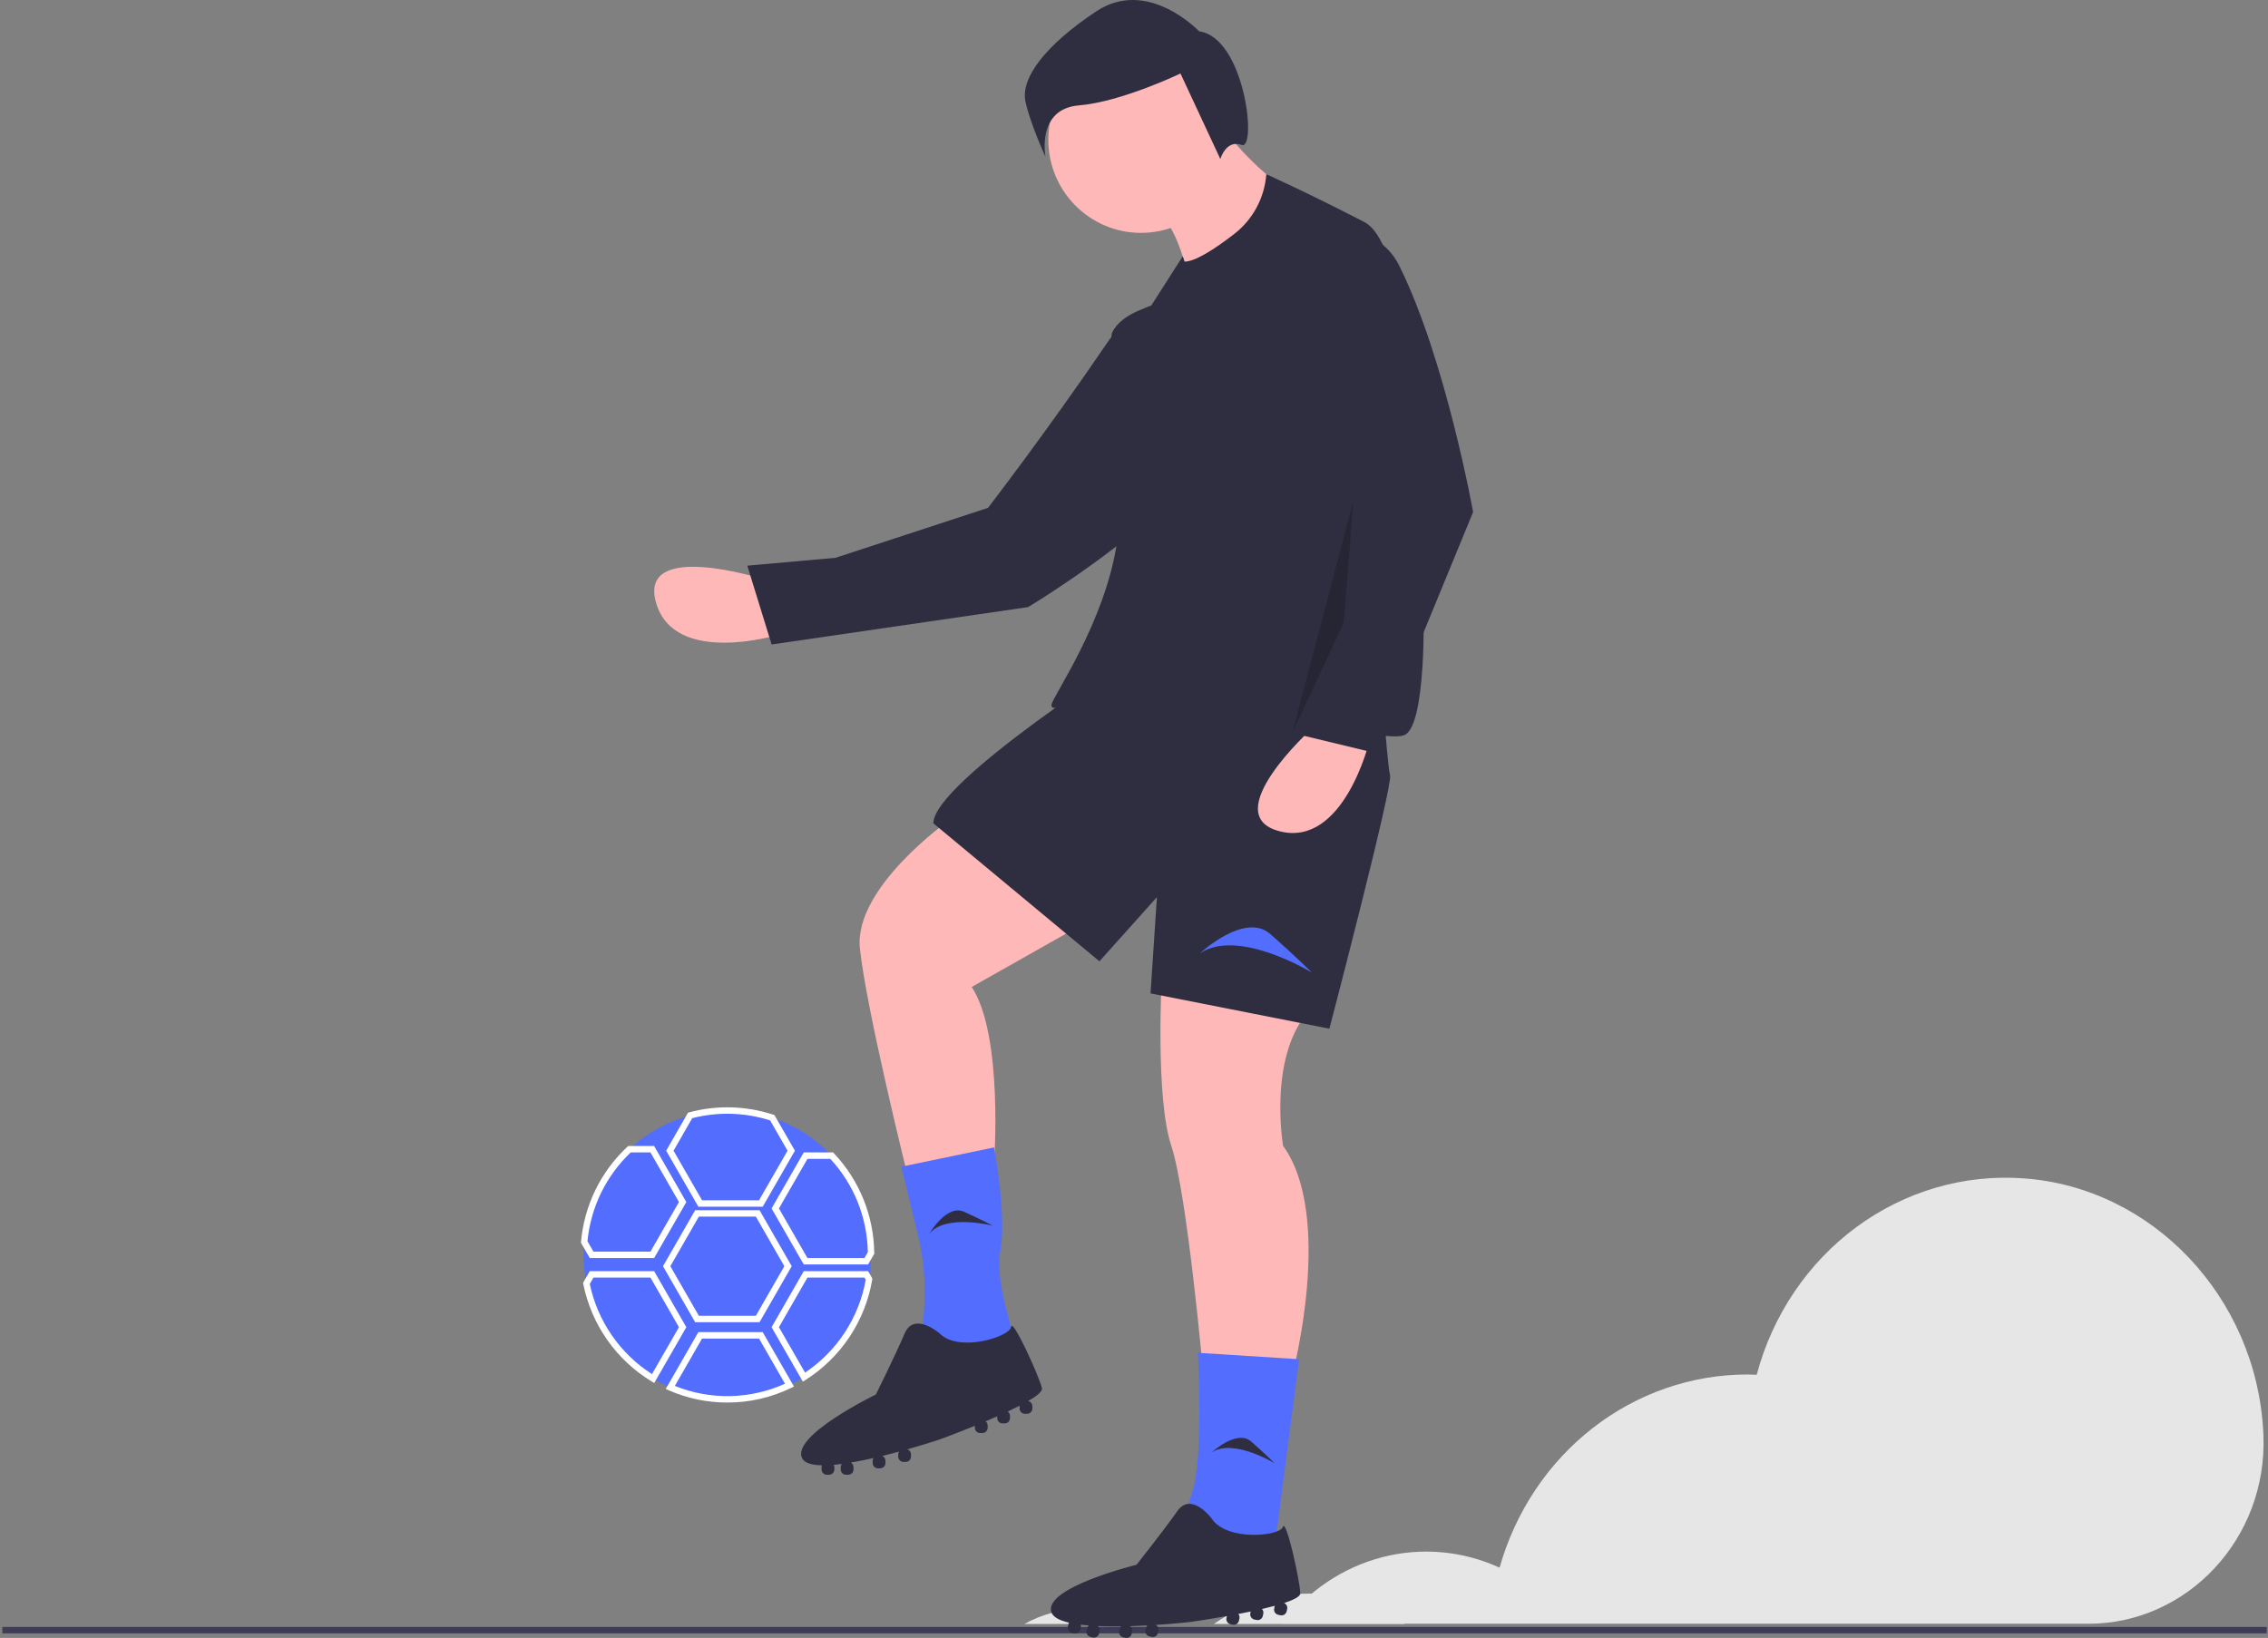 <svg width="706" height="510" viewBox="0 0 706 510" fill="none" xmlns="http://www.w3.org/2000/svg">
<rect x="0" y="0" width="706" height="510" fill="#808080" stroke="none"/>
<g id="Soccer">
<g id="dust">
<path id="Vector" d="M337.071 500.919C330.707 500.913 324.448 502.539 318.884 505.642H355.211C349.664 502.54 343.419 500.914 337.071 500.919V500.919Z" fill="#E6E6E6"/>
<path id="Vector_2" d="M407.564 496.196C396.935 496.183 386.563 499.484 377.877 505.642H437.211C428.537 499.491 418.18 496.191 407.564 496.196V496.196Z" fill="#E6E6E6"/>
<path id="Vector_3" d="M704.522 445.699C702.307 403.866 670.048 369.758 629.93 366.899C611.437 365.545 593.064 370.893 577.921 382.036C562.779 393.179 551.799 409.433 546.84 428.045C545.866 428.008 544.894 427.968 543.911 427.968C526.548 427.971 509.653 433.832 495.753 444.673C481.853 455.514 471.696 470.753 466.801 488.11C455.295 482.843 442.438 481.7 430.242 484.861C418.047 488.022 407.202 495.307 399.406 505.577H650.098C680.897 505.577 705.834 478.997 704.578 446.934C704.562 446.523 704.543 446.111 704.522 445.699Z" fill="#E6E6E6"/>
</g>
<path id="ground" d="M705.618 506.576H0.733V508.574H705.618V506.576Z" fill="#3F3D56"/>
<g id="leftside">
<path id="leftside_2" d="M361.626 304.81C361.626 304.81 359.638 341.779 364.609 356.767C369.58 371.754 374.551 427.707 374.551 427.707H402.388C402.388 427.707 415.313 378.748 399.406 356.767C399.406 356.767 394.435 327.791 408.353 313.803L361.626 304.81Z" fill="#FFB8B8"/>
<path id="leftside_3" d="M404.377 423.211L372.881 421.213C372.881 421.213 374.789 454.185 370.972 465.176C367.154 476.167 369.063 480.163 369.063 480.163L396.741 482.162L404.377 423.211Z" fill="#536DFE"/>
<path id="leftside_4" d="M404.764 496.084C404.621 491.967 400.302 472.514 399.33 475.44C398.357 478.366 381.763 479.919 377.173 472.805C377.173 472.805 370.845 464.298 366.477 470.514C362.109 476.729 353.788 487.206 353.788 487.206C353.788 487.206 324.839 494.284 327.278 501.958C327.771 503.51 329.827 504.561 332.791 505.249C332.683 505.415 332.606 505.6 332.563 505.793L332.417 506.486C332.326 506.912 332.408 507.358 332.644 507.723C332.88 508.089 333.251 508.346 333.676 508.437L334.365 508.585C334.789 508.676 335.232 508.593 335.596 508.356C335.96 508.119 336.215 507.746 336.306 507.319L336.453 506.627C336.504 506.377 336.496 506.119 336.43 505.873C337.24 505.973 338.085 506.057 338.957 506.127C338.672 506.36 338.475 506.683 338.397 507.043L338.251 507.736C338.16 508.162 338.242 508.608 338.478 508.973C338.714 509.339 339.085 509.596 339.51 509.687L340.199 509.835C340.623 509.925 341.066 509.843 341.43 509.606C341.794 509.369 342.049 508.996 342.14 508.569L342.287 507.877C342.347 507.59 342.329 507.293 342.236 507.015C342.143 506.738 341.977 506.491 341.756 506.299C344.074 506.403 346.511 506.427 348.946 506.395C348.741 506.611 348.599 506.88 348.535 507.172L348.389 507.865C348.298 508.291 348.38 508.737 348.616 509.102C348.852 509.468 349.223 509.725 349.648 509.816L350.337 509.963C350.761 510.054 351.204 509.972 351.568 509.735C351.932 509.498 352.187 509.125 352.278 508.698L352.425 508.006C352.49 507.695 352.465 507.371 352.351 507.075C352.238 506.778 352.041 506.521 351.785 506.334C353.617 506.281 355.419 506.202 357.138 506.109C356.933 506.325 356.792 506.593 356.729 506.885L356.582 507.577C356.491 508.004 356.573 508.449 356.809 508.815C357.045 509.181 357.416 509.437 357.841 509.528L358.53 509.676C358.954 509.767 359.397 509.684 359.761 509.447C360.125 509.21 360.381 508.837 360.471 508.41L360.618 507.718C360.69 507.376 360.651 507.019 360.507 506.701C360.363 506.383 360.121 506.119 359.817 505.949C365.87 505.556 370.332 505.053 370.332 505.053C370.332 505.053 375.545 504.32 381.91 503.186L381.784 503.782C381.693 504.209 381.775 504.654 382.011 505.02C382.247 505.386 382.618 505.642 383.043 505.733L383.732 505.881C384.156 505.972 384.599 505.89 384.963 505.652C385.327 505.415 385.583 505.042 385.673 504.616L385.82 503.923C385.871 503.679 385.866 503.427 385.805 503.185C385.744 502.943 385.629 502.719 385.469 502.529C386.75 502.284 388.045 502.027 389.329 501.759L389.212 502.309C389.122 502.735 389.203 503.181 389.439 503.547C389.676 503.912 390.047 504.169 390.471 504.26L391.16 504.408C391.584 504.499 392.027 504.416 392.391 504.179C392.755 503.942 393.011 503.569 393.101 503.142L393.248 502.45C393.303 502.191 393.295 501.923 393.224 501.668C393.153 501.413 393.023 501.18 392.843 500.987C394.238 500.664 395.586 500.331 396.836 499.99C396.82 500.041 396.798 500.09 396.787 500.143L396.64 500.836C396.55 501.262 396.632 501.707 396.868 502.073C397.104 502.439 397.475 502.696 397.899 502.787L398.588 502.934C399.013 503.025 399.456 502.943 399.82 502.706C400.184 502.468 400.439 502.095 400.53 501.669L400.677 500.976C400.755 500.606 400.704 500.219 400.531 499.882C400.359 499.545 400.076 499.278 399.73 499.126C402.786 498.122 404.799 497.082 404.764 496.084Z" fill="#2F2E41"/>
<path id="leftside_5" d="M377.172 452.235C377.172 452.235 385.017 444.914 389.5 448.856C393.983 452.798 396.785 455.614 396.785 455.614C396.785 455.614 383.896 447.73 377.172 452.235Z" fill="#2F2E41"/>
</g>
<g id="rightside">
<path id="Vector_4" d="M236.699 180.088C236.699 180.088 198.388 168.095 204.27 187.827C210.151 207.559 242.42 197.592 242.42 197.592L236.699 180.088Z" fill="#FFB8B8"/>
<path id="Vector_5" d="M383.147 106.025C383.147 106.025 363.513 79.061 344.438 107.053C325.325 135.1 307.555 158.125 307.555 158.125L260.087 173.68L232.625 176.129L240.19 200.666L320.037 189.025C320.037 189.025 408.932 135.955 383.147 106.025Z" fill="#2F2E41"/>
<path id="Vector_6" d="M295.512 255.352C295.512 255.352 265.686 276.334 267.675 295.318C269.663 314.302 282.588 366.259 282.588 366.259L309.431 362.262C309.431 362.262 312.414 322.295 302.472 307.308L350.193 280.331L295.512 255.352Z" fill="#FFB8B8"/>
<path id="Vector_7" d="M355.164 202.396C355.164 202.396 290.541 243.362 290.541 256.351L342.239 299.315L360.135 279.331L358.147 309.306L413.822 320.297C413.822 320.297 433.705 244.361 432.711 241.363C431.717 238.366 428.734 194.403 428.734 194.403L355.164 202.396Z" fill="#2F2E41"/>
<path id="Vector_8" d="M309.431 357.266L280.599 363.261L285.722 384.426C288.243 394.843 288.53 405.68 286.564 416.217V416.217C286.564 416.217 316.39 424.21 316.39 420.214C316.39 416.217 309.431 400.23 311.419 389.239C313.408 378.249 309.431 357.266 309.431 357.266Z" fill="#536DFE"/>
<path id="Vector_9" d="M324.344 432.204C323.35 428.207 315.089 410.086 314.746 413.152C314.402 416.217 298.495 421.213 292.53 415.218C292.53 415.218 284.576 408.224 281.593 415.218C278.611 422.212 272.646 434.202 272.646 434.202C272.646 434.202 245.802 447.191 249.779 454.185C250.583 455.6 252.812 456.196 255.854 456.249C255.783 456.434 255.746 456.63 255.744 456.829V457.537C255.744 457.973 255.917 458.391 256.224 458.699C256.53 459.008 256.947 459.181 257.38 459.181H258.085C258.519 459.181 258.935 459.008 259.242 458.699C259.549 458.391 259.721 457.973 259.721 457.537V456.829C259.72 456.574 259.658 456.322 259.542 456.096C260.356 456.024 261.199 455.929 262.066 455.815C261.837 456.102 261.711 456.46 261.71 456.829V457.537C261.71 457.973 261.882 458.391 262.189 458.699C262.496 459.008 262.912 459.181 263.346 459.181H264.05C264.484 459.181 264.9 459.008 265.207 458.699C265.514 458.391 265.686 457.973 265.686 457.537V456.829C265.686 456.536 265.607 456.248 265.458 455.997C265.309 455.745 265.096 455.538 264.84 455.397C267.128 455.013 269.517 454.525 271.892 453.984C271.736 454.238 271.653 454.531 271.651 454.83V455.538C271.651 455.974 271.824 456.393 272.131 456.701C272.438 457.009 272.854 457.183 273.288 457.183H273.992C274.426 457.183 274.842 457.009 275.149 456.701C275.456 456.393 275.628 455.974 275.628 455.538V454.83C275.628 454.512 275.536 454.201 275.363 453.935C275.191 453.669 274.945 453.458 274.656 453.33C276.437 452.893 278.183 452.438 279.844 451.987C279.689 452.241 279.606 452.534 279.605 452.832V453.54C279.605 453.976 279.777 454.394 280.084 454.703C280.391 455.011 280.807 455.184 281.241 455.184H281.946C282.38 455.184 282.796 455.011 283.103 454.703C283.409 454.394 283.582 453.976 283.582 453.54V452.832C283.581 452.482 283.469 452.142 283.262 451.861C283.055 451.58 282.764 451.373 282.431 451.27C288.27 449.617 292.53 448.19 292.53 448.19C292.53 448.19 297.476 446.381 303.466 443.937V444.547C303.466 444.984 303.638 445.402 303.945 445.71C304.252 446.019 304.668 446.192 305.102 446.192H305.806C306.24 446.192 306.657 446.019 306.963 445.71C307.27 445.402 307.443 444.984 307.443 444.547V443.839C307.442 443.59 307.385 443.344 307.275 443.121C307.165 442.897 307.006 442.702 306.81 442.549C308.012 442.041 309.225 441.519 310.425 440.988V441.55C310.425 441.986 310.597 442.404 310.904 442.713C311.211 443.021 311.627 443.194 312.061 443.194H312.766C313.2 443.194 313.616 443.021 313.923 442.713C314.23 442.404 314.402 441.986 314.402 441.55V440.842C314.402 440.577 314.338 440.317 314.216 440.083C314.094 439.848 313.918 439.647 313.702 439.496C314.999 438.888 316.248 438.28 317.401 437.685C317.395 437.738 317.384 437.79 317.384 437.844V438.552C317.385 438.989 317.557 439.407 317.864 439.715C318.171 440.024 318.587 440.197 319.021 440.197H319.725C320.159 440.197 320.575 440.024 320.882 439.715C321.189 439.407 321.361 438.989 321.361 438.552V437.844C321.361 437.465 321.231 437.098 320.992 436.804C320.754 436.511 320.422 436.309 320.052 436.233C322.832 434.611 324.585 433.172 324.344 432.204Z" fill="#2F2E41"/>
<path id="Vector_10" d="M355.164 72.505C371.087 72.505 383.996 59.532 383.996 43.529C383.996 27.526 371.087 14.553 355.164 14.553C339.241 14.553 326.332 27.526 326.332 43.529C326.332 59.532 339.241 72.505 355.164 72.505Z" fill="#FFB8B8"/>
<path id="Vector_11" d="M381.013 40.531C381.013 40.531 396.92 60.515 404.874 59.515L370.077 86.493C370.077 86.493 366.1 69.507 361.129 67.509C356.158 65.51 381.013 40.531 381.013 40.531Z" fill="#FFB8B8"/>
<path id="Vector_12" d="M443.15 188.907C443.15 188.907 443.148 78.653 424.745 69.156C406.352 59.663 394.185 54.246 394.185 54.246C393.915 57.864 392.892 61.384 391.182 64.579C389.473 67.775 387.116 70.575 384.263 72.797C378.165 77.529 372.089 81.453 368.695 81.465L368.586 80.997L368.172 79.81L358.147 95.485C358.147 95.485 349.199 97.484 346.216 103.479C344.603 106.722 352.212 139.372 347.707 168.924C343.886 193.997 327.783 216.63 327.326 219.382C326.555 224.033 346.127 211.846 354.941 206.149C355.071 206.295 355.164 206.392 355.164 206.392C355.164 206.392 350.193 208.391 360.135 205.393C365.768 203.695 373.633 203.601 379.395 203.838C379.388 205.574 379.428 206.953 379.522 207.891C380.516 217.883 430.226 231.871 437.185 228.874C444.144 225.876 443.15 188.907 443.15 188.907Z" fill="#2F2E41"/>
<path id="Vector_13" d="M408.353 226.875C408.353 226.875 378.528 253.853 398.411 258.849C418.295 263.844 426.249 230.872 426.249 230.872L408.353 226.875Z" fill="#FFB8B8"/>
<path id="Vector_14" d="M373.557 296.817C373.557 296.817 387.475 283.828 395.429 290.822C403.382 297.816 408.353 302.812 408.353 302.812C408.353 302.812 385.487 288.824 373.557 296.817Z" fill="#536DFE"/>
<path id="Vector_15" d="M289.282 384.138C289.282 384.138 294.667 374.839 300.098 377.299C305.528 379.759 309.024 381.634 309.024 381.634C309.024 381.634 294.41 377.86 289.282 384.138Z" fill="#2F2E41"/>
<path id="Vector_16" d="M435.638 82.865C425.783 62.955 395.796 73.814 400.669 95.505C400.741 95.828 400.817 96.155 400.897 96.484C406.033 117.017 414.425 136.585 425.752 154.436L414.816 203.395L402.885 228.374L427.74 234.369L458.56 159.432C458.56 159.432 450.059 111.998 435.638 82.865Z" fill="#2F2E41"/>
<path id="Vector_17" opacity="0.2" d="M421.278 155.934L402.388 227.874L418.295 193.903L421.278 155.934Z" fill="black"/>
<path id="Vector_18" d="M373.271 9.753C373.271 9.753 357.334 -7.109 341.292 3.51C325.251 14.129 317.641 24.445 319.214 31.628C320.787 38.81 325.442 48.801 325.442 48.801C325.442 48.801 322.549 33.92 335.831 32.819C349.114 31.718 367.466 22.884 367.466 22.884L379.879 49.526C379.879 49.526 381.634 43.352 386.499 45.123C391.364 46.893 387.593 11.728 373.271 9.753Z" fill="#2F2E41"/>
</g>
<g id="soccerball">
<path id="Vector_19" d="M271.154 390.738C271.153 393.269 270.944 395.796 270.528 398.292V398.302C269.386 405.017 266.742 411.383 262.794 416.92C258.846 422.458 253.698 427.022 247.739 430.267C241.78 433.513 235.165 435.356 228.393 435.657C221.621 435.957 214.87 434.708 208.649 432.004H208.639C206.799 431.205 205.015 430.281 203.3 429.236C197.987 426.012 193.399 421.714 189.825 416.614C186.252 411.515 183.772 405.724 182.542 399.611C181.965 396.689 181.675 393.717 181.677 390.738C181.677 389.379 181.736 388.03 181.856 386.702V386.692C182.887 375.218 188.262 364.58 196.87 356.973C205.479 349.366 216.664 345.37 228.119 345.81C239.573 346.249 250.423 351.091 258.429 359.336C266.435 367.581 270.987 378.6 271.144 390.119V390.129C271.154 390.339 271.154 390.528 271.154 390.738Z" fill="#536DFE"/>
<path id="Vector_20" d="M237.428 375.72H217.391L207.372 358.285L214.168 346.447L214.565 346.34C223.168 344.03 232.254 344.285 240.715 347.075L241.075 347.195L247.448 358.285L237.428 375.72ZM218.539 373.722H236.281L245.151 358.285L239.734 348.855C231.872 346.35 223.468 346.11 215.477 348.164L209.668 358.285L218.539 373.722Z" fill="white"/>
<path id="Vector_21" d="M236.434 411.691H216.397L206.378 394.252L216.397 376.812H236.434L246.453 394.252L236.434 411.691ZM217.544 409.693H235.287L244.157 394.252L235.287 378.811H217.545L208.674 394.252L217.544 409.693Z" fill="white"/>
<path id="Vector_22" d="M226.416 436.7C220.167 436.712 213.983 435.425 208.253 432.92L207.231 432.474L217.391 414.778H237.428L247.16 431.719L246.193 432.185C240.025 435.172 233.263 436.716 226.416 436.7V436.7ZM210.074 431.52C215.54 433.731 221.394 434.81 227.286 434.693C233.177 434.576 238.984 433.265 244.359 430.839L236.281 416.776H218.539L210.074 431.52Z" fill="white"/>
<path id="Vector_23" d="M270.237 393.705H250.2L240.18 376.27L250.199 358.824H259.323L259.617 359.136C267.53 367.502 272.002 378.565 272.139 390.106V390.396L270.237 393.705ZM251.347 391.707H269.089L270.147 389.868C269.955 379.069 265.794 368.723 258.466 360.823H251.348L242.477 376.27L251.347 391.707Z" fill="white"/>
<path id="Vector_24" d="M249.923 430.187L240.18 413.239L250.199 395.794H270.236L271.522 398.022L271.508 398.469C270.422 404.832 268.017 410.894 264.449 416.263C260.881 421.631 256.23 426.186 250.798 429.631L249.923 430.187ZM242.477 413.239L250.604 427.375C255.528 424.088 259.739 419.833 262.984 414.868C266.229 409.902 268.442 404.328 269.488 398.481L269.09 397.792H251.348L242.477 413.239Z" fill="white"/>
<path id="Vector_25" d="M203.654 430.618L202.786 430.091C197.357 426.793 192.668 422.399 189.015 417.186C185.363 411.973 182.827 406.055 181.567 399.807L181.493 399.437L183.588 395.794H203.626L213.645 413.239L203.654 430.618ZM183.592 399.781C184.799 405.518 187.134 410.955 190.458 415.774C193.783 420.592 198.031 424.696 202.953 427.844L211.349 413.239L202.478 397.792H184.736L183.592 399.781Z" fill="white"/>
<path id="Vector_26" d="M203.626 391.707H183.589L180.862 386.97V386.702C181.843 375.378 186.977 364.826 195.266 357.094L195.553 356.826H203.626L213.645 374.272L203.626 391.707ZM184.736 389.709H202.478L211.349 374.272L202.478 358.824H196.337C188.667 366.1 183.884 375.924 182.874 386.475L184.736 389.709Z" fill="white"/>
</g>
</g>
</svg>
